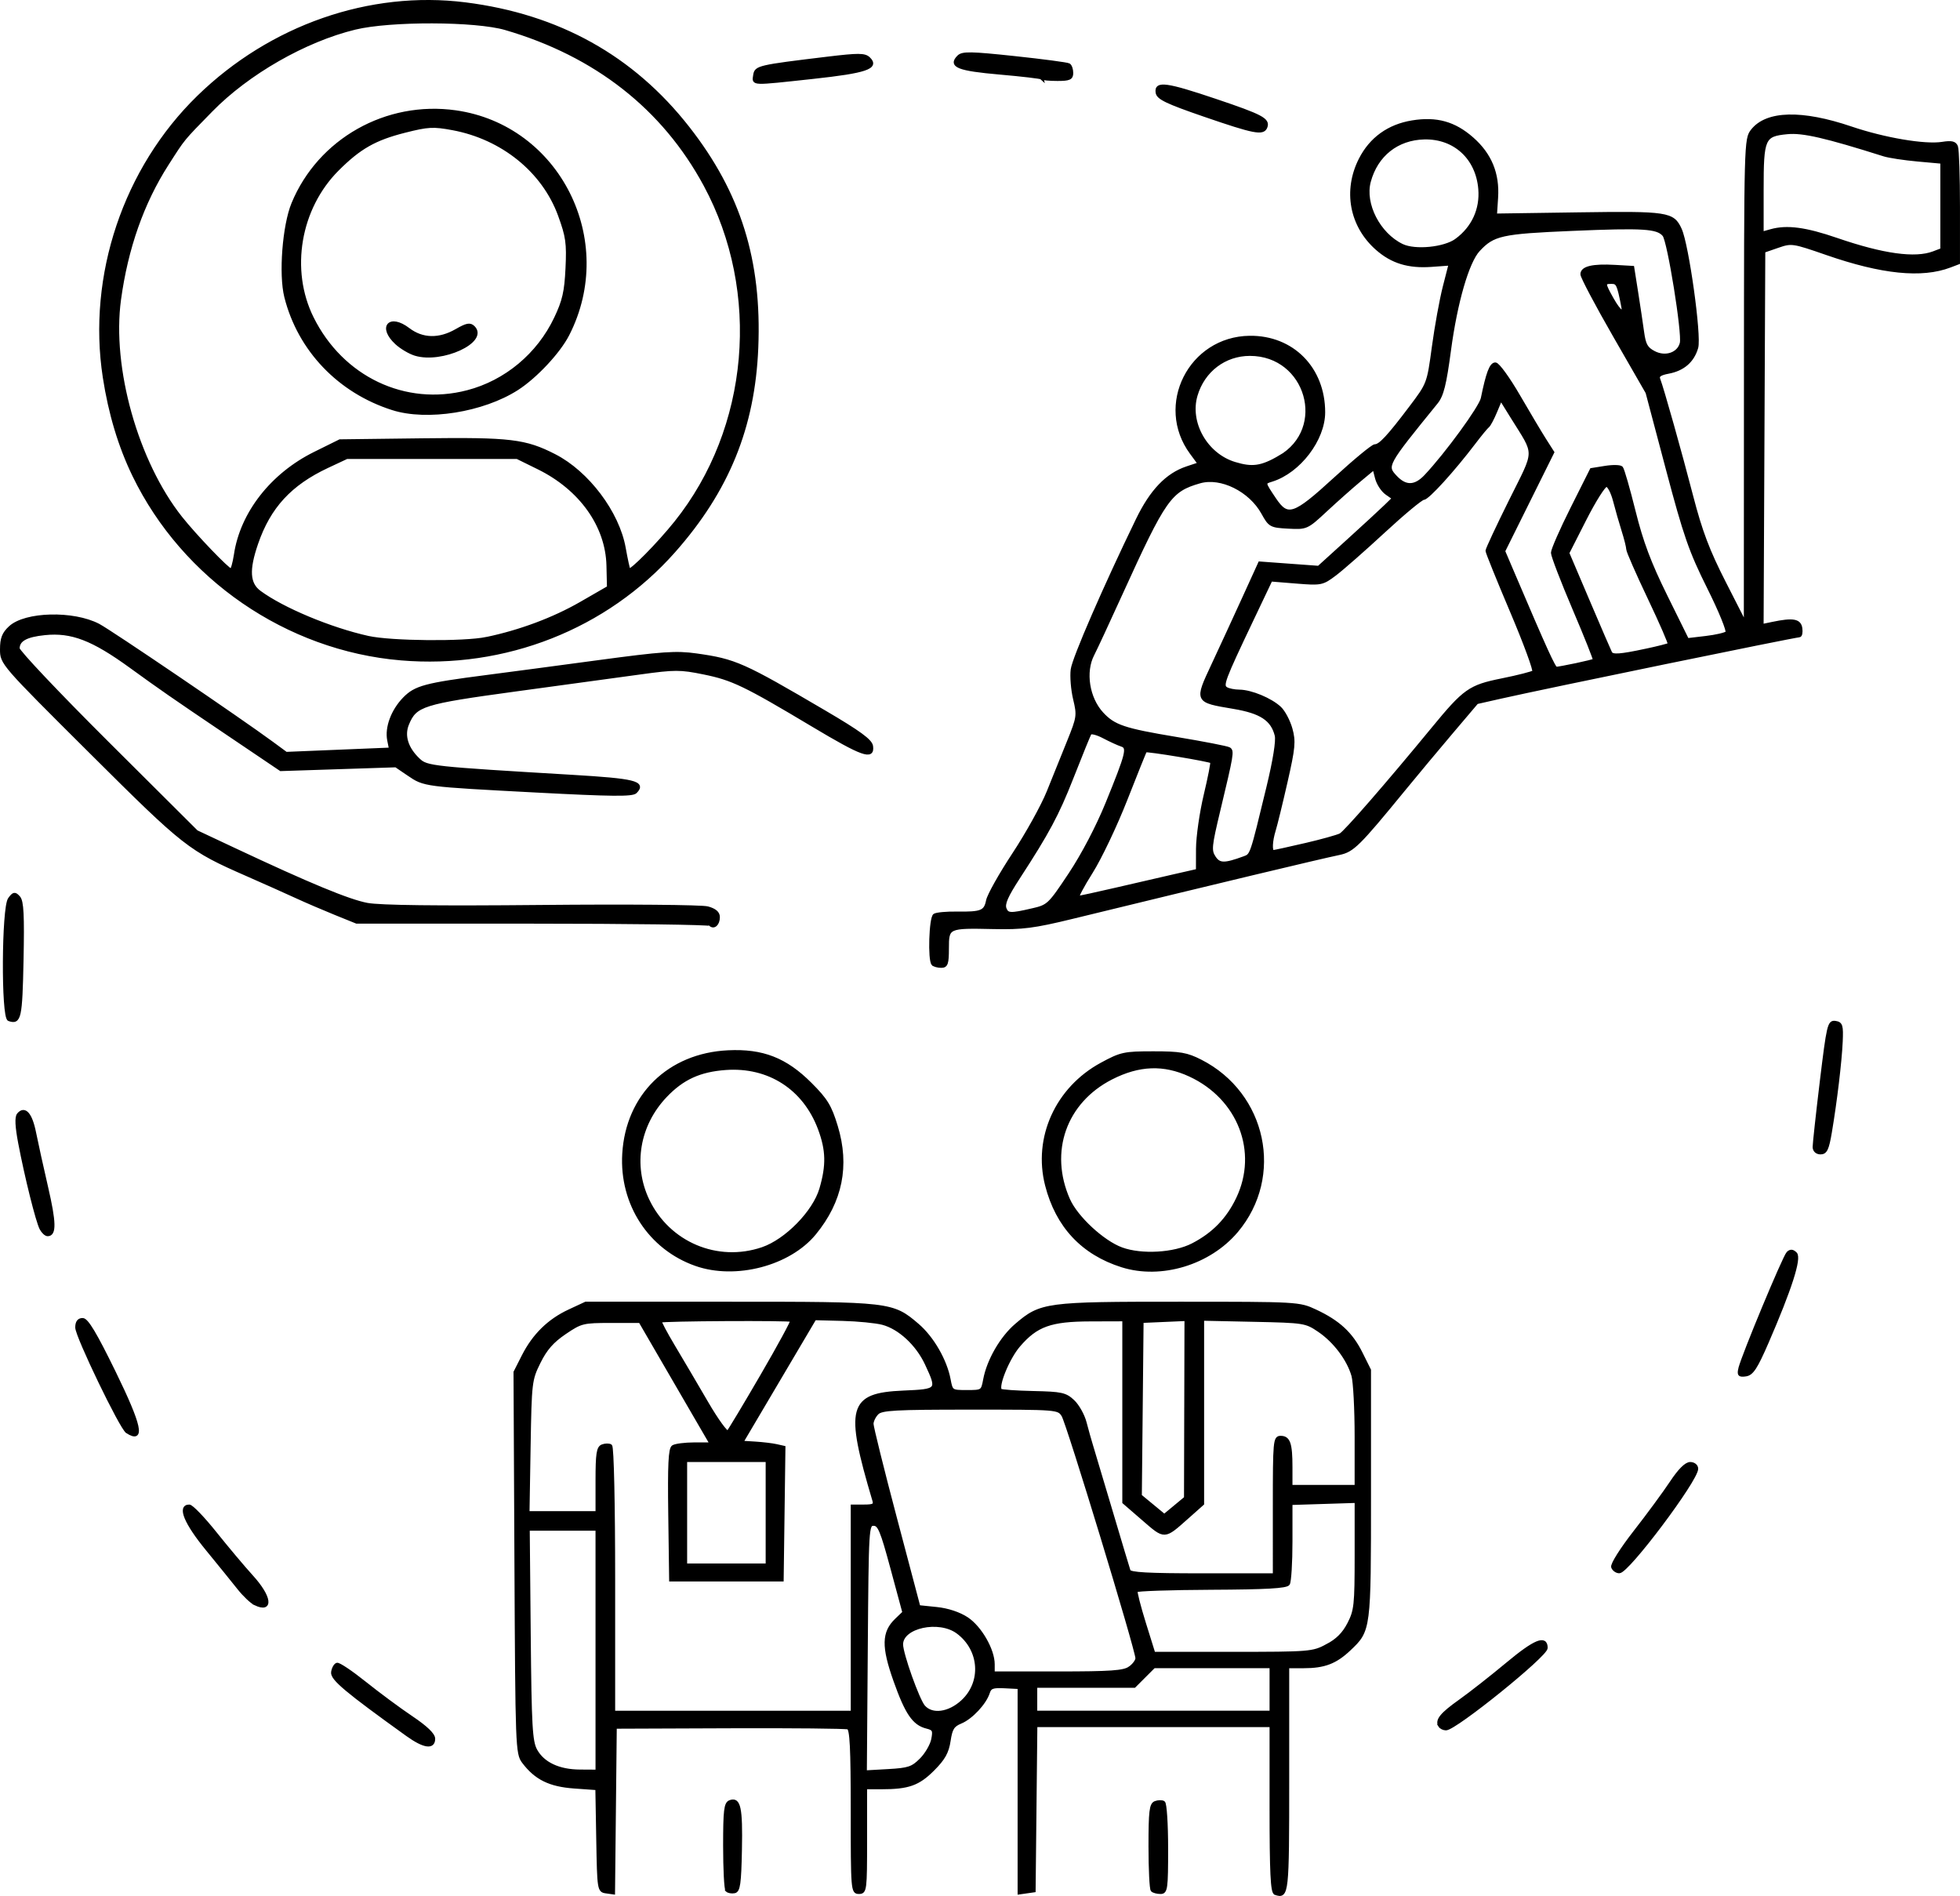 <?xml version="1.0" encoding="UTF-8" standalone="no"?>
<!-- Created with Inkscape (http://www.inkscape.org/) -->

<svg
   width="385.663"
   height="373.001"
   viewBox="0 0 385.663 373.001"
   version="1.1"
   id="svg5"
   xml:space="preserve"
   inkscape:version="1.2.2 (732a01da63, 2022-12-09)"
   sodipodi:docname="icons-design.svg"
   xmlns:inkscape="http://www.inkscape.org/namespaces/inkscape"
   xmlns:sodipodi="http://sodipodi.sourceforge.net/DTD/sodipodi-0.dtd"
   xmlns="http://www.w3.org/2000/svg"
   xmlns:svg="http://www.w3.org/2000/svg"><sodipodi:namedview
     id="namedview7"
     pagecolor="#505050"
     bordercolor="#eeeeee"
     borderopacity="1"
     inkscape:showpageshadow="0"
     inkscape:pageopacity="0"
     inkscape:pagecheckerboard="0"
     inkscape:deskcolor="#505050"
     inkscape:document-units="px"
     showgrid="false"
     showguides="true"
     inkscape:zoom="1.7824983"
     inkscape:cx="1593.5499"
     inkscape:cy="226.64818"
     inkscape:window-width="2560"
     inkscape:window-height="1057"
     inkscape:window-x="1072"
     inkscape:window-y="496"
     inkscape:window-maximized="1"
     inkscape:current-layer="layer1" /><defs
     id="defs2" /><g
     inkscape:label="Capa 1"
     inkscape:groupmode="layer"
     id="layer1"
     transform="translate(-1456.14,-582.188)"><path
       style="fill:#000000;stroke:#000000;stroke-width:0.644;stroke-dasharray:none"
       d="m 1707.075,954.655 c -0.615,-0.215 -0.805,-4.133 -0.805,-16.645 v -16.364 h -23.167 -23.167 l -0.172,16.257 -0.172,16.257 -1.449,0.206 -1.449,0.206 v -20.205 -20.205 l -2.845,-0.147 c -2.373,-0.123 -2.915,0.07 -3.264,1.171 -0.653,2.058 -3.334,4.929 -5.402,5.785 -1.562,0.647 -1.953,1.271 -2.316,3.691 -0.338,2.253 -1.054,3.53 -3.163,5.639 -2.89,2.89 -4.842,3.579 -10.132,3.579 h -3.139 v 10.301 c 0,9.872 -0.054,10.301 -1.288,10.301 -1.253,0 -1.288,-0.429 -1.288,-16.027 0,-12.402 -0.186,-16.098 -0.822,-16.342 -0.452,-0.173 -10.954,-0.277 -23.339,-0.23 l -22.517,0.087 -0.172,16.3 -0.172,16.3 -1.438,-0.204 c -1.409,-0.199 -1.441,-0.407 -1.614,-10.259 l -0.177,-10.055 -4.486,-0.321 c -4.806,-0.344 -7.533,-1.686 -9.968,-4.907 -1.248,-1.651 -1.293,-2.847 -1.468,-39.189 l -0.181,-37.486 1.601,-3.158 c 2.084,-4.112 5.04,-7.013 9.049,-8.88 l 3.233,-1.505 h 28.375 c 31.599,0 31.959,0.034 36.925,4.286 2.904,2.486 5.477,6.943 6.185,10.713 0.441,2.348 0.486,2.379 3.522,2.379 3.037,0 3.082,-0.03 3.522,-2.379 0.707,-3.77 3.28,-8.227 6.185,-10.713 4.866,-4.165 5.822,-4.293 32.096,-4.286 23.318,0 23.578,0.02 26.765,1.51 4.541,2.12 7.047,4.436 8.964,8.283 l 1.659,3.331 v 24.36 c 0,26.783 0,26.826 -3.947,30.557 -2.722,2.576 -4.936,3.42 -8.971,3.42 h -3.177 v 22.144 c 0,22.677 -0.064,23.274 -2.414,22.454 z m -133.435,-47.817 v -23.822 h -6.793 -6.793 l 0.194,20.764 c 0.169,18.08 0.335,21.022 1.287,22.76 1.436,2.622 4.552,4.088 8.725,4.106 l 3.38,0.02 z m 63.734,21.547 c 1.049,-1.05 2.092,-2.838 2.318,-3.971 0.363,-1.822 0.222,-2.109 -1.212,-2.469 -2.532,-0.635 -3.95,-2.718 -6.226,-9.138 -2.373,-6.694 -2.313,-9.465 0.257,-11.925 l 1.512,-1.448 -2.346,-8.692 c -2.019,-7.481 -2.526,-8.692 -3.634,-8.692 -1.262,0 -1.291,0.49 -1.472,24.379 l -0.184,24.379 4.539,-0.257 c 4,-0.226 4.765,-0.483 6.446,-2.166 z m -13.515,-29.595 v -20.281 h 2.297 c 1.886,0 2.237,-0.202 1.962,-1.127 -5.453,-18.37 -4.787,-20.834 5.757,-21.295 6.969,-0.305 7.006,-0.35 4.566,-5.59 -1.8,-3.865 -5.303,-7.11 -8.618,-7.984 -1.333,-0.351 -4.885,-0.701 -7.895,-0.777 l -5.473,-0.139 -7.196,12.178 -7.196,12.178 2.689,0.169 c 1.479,0.092 3.348,0.318 4.152,0.498 l 1.462,0.329 -0.174,13.022 -0.174,13.022 h -10.945 -10.945 l -0.175,-12.83 c -0.134,-9.834 0.016,-12.951 0.644,-13.35 0.45,-0.286 2.327,-0.524 4.17,-0.529 h 3.351 l -3.276,-5.634 c -1.802,-3.098 -4.957,-8.531 -7.012,-12.072 l -3.736,-6.438 h -5.75 c -5.508,0 -5.889,0.094 -9.076,2.253 -2.454,1.663 -3.785,3.182 -5.075,5.795 -1.701,3.442 -1.756,3.905 -1.968,16.579 l -0.218,13.038 h 6.818 6.817 v -6.37 c 0,-5.228 0.183,-6.44 1.024,-6.762 0.563,-0.216 1.287,-0.23 1.61,-0.03 0.336,0.208 0.586,11.457 0.586,26.399 v 26.037 h 23.5 23.5 z m 21.641,18.166 c 4.128,-3.783 3.697,-10.241 -0.912,-13.659 -3.682,-2.73 -11.072,-1.124 -11.072,2.406 0,1.879 3.235,10.959 4.361,12.241 1.643,1.871 4.975,1.439 7.623,-0.988 z m 60.77,-2.392 v -4.507 h -11.54 -11.539 l -1.932,1.931 -1.931,1.931 h -9.707 -9.707 v 2.575 2.575 h 23.178 23.178 z m -27.828,-4.221 c 0.787,-0.551 1.431,-1.415 1.431,-1.921 0,-1.652 -13.595,-46.292 -14.551,-47.779 -0.928,-1.444 -0.995,-1.449 -18.254,-1.449 -14.889,0 -17.465,0.143 -18.334,1.012 -0.556,0.556 -1.022,1.498 -1.034,2.092 -0.013,0.594 2.057,8.939 4.597,18.544 l 4.619,17.464 3.521,0.363 c 2.188,0.226 4.44,0.972 5.949,1.97 2.627,1.738 5.159,6.144 5.159,8.977 v 1.728 h 12.733 c 10.483,0 12.986,-0.177 14.164,-1.002 z m 38.783,-4.372 c 2.038,-1.067 3.313,-2.338 4.336,-4.322 1.331,-2.58 1.449,-3.679 1.45,-13.457 v -10.648 l -6.44,0.204 -6.439,0.204 v 7.522 c 0,4.137 -0.234,7.875 -0.508,8.306 -0.365,0.575 -4.392,0.801 -15.11,0.85 -8.037,0.036 -14.717,0.263 -14.846,0.504 -0.129,0.241 0.602,3.118 1.624,6.394 l 1.857,5.955 h 15.598 c 15.12,0 15.687,-0.046 18.486,-1.512 z m -10.312,-27.461 c 0,-12.837 0.063,-13.52 1.219,-13.52 1.587,0 2,1.207 2,5.847 v 3.81 h 6.438 6.438 v -9.823 c 0,-5.403 -0.283,-10.81 -0.629,-12.016 -0.92,-3.209 -3.607,-6.777 -6.666,-8.853 -2.622,-1.779 -2.921,-1.827 -12.825,-2.039 l -10.14,-0.217 v 18.164 18.164 l -2.991,2.657 c -4.599,4.084 -4.361,4.074 -8.62,0.384 l -3.841,-3.327 v -17.964 -17.963 l -6.599,0.02 c -7.847,0.02 -10.659,1.028 -14.124,5.076 -2.115,2.471 -4.374,8.013 -3.587,8.8 0.183,0.183 3.098,0.392 6.477,0.464 5.527,0.119 6.311,0.289 7.811,1.699 0.917,0.862 1.973,2.745 2.347,4.185 0.374,1.439 0.948,3.486 1.277,4.549 0.328,1.062 2.059,6.857 3.846,12.877 1.787,6.02 3.373,11.307 3.525,11.75 0.21,0.611 3.689,0.805 14.461,0.805 h 14.184 z m -99.794,1.288 v -10.301 h -8.048 -8.048 v 10.301 10.301 h 8.048 8.048 z m 82.364,-20.471 0.046,-17.574 -4.346,0.191 -4.346,0.191 -0.171,17.167 -0.172,17.167 2.372,1.956 2.372,1.956 2.099,-1.739 2.098,-1.739 0.046,-17.574 z m -83.398,-6.532 c 3.384,-5.822 6.033,-10.705 5.887,-10.851 -0.317,-0.317 -25.622,-0.181 -25.942,0.139 -0.122,0.123 1.056,2.356 2.616,4.965 1.561,2.609 4.5,7.599 6.531,11.089 2.031,3.49 3.932,6.097 4.224,5.794 0.292,-0.303 3.3,-5.314 6.684,-11.136 z m -6.885,101.281 c -0.248,-0.248 -0.452,-4.179 -0.452,-8.734 0,-7 0.16,-8.344 1.031,-8.678 1.792,-0.688 2.194,1.182 2.028,9.442 -0.134,6.662 -0.332,8.073 -1.159,8.231 -0.548,0.105 -1.2,-0.02 -1.449,-0.26 z m 83.676,-0.022 c -0.236,-0.236 -0.429,-4.117 -0.429,-8.623 0,-6.896 0.162,-8.256 1.024,-8.587 0.563,-0.216 1.287,-0.23 1.61,-0.03 0.322,0.199 0.586,4.256 0.586,9.016 0,7.962 -0.094,8.654 -1.18,8.654 -0.649,0 -1.373,-0.193 -1.609,-0.429 z m -146.614,-30.6 c -11.972,-8.6 -14.839,-11.006 -14.649,-12.29 0.108,-0.73 0.486,-1.417 0.84,-1.526 0.354,-0.111 2.817,1.542 5.473,3.67 2.656,2.128 6.784,5.184 9.175,6.789 2.864,1.924 4.346,3.345 4.346,4.167 0,1.847 -1.898,1.551 -5.185,-0.81 z m 203.2,-1.748 c -0.663,-1.072 0.331,-2.288 3.995,-4.887 1.997,-1.417 6.187,-4.705 9.311,-7.306 5.395,-4.494 7.582,-5.393 7.582,-3.116 0,1.46 -17.886,15.895 -19.695,15.895 -0.458,0 -0.995,-0.264 -1.194,-0.586 z m -233.105,-24.006 c -0.708,-0.335 -2.157,-1.707 -3.219,-3.048 -1.062,-1.341 -3.887,-4.827 -6.277,-7.745 -4.172,-5.094 -5.543,-8.396 -3.484,-8.396 0.474,0 2.772,2.39 5.107,5.312 2.335,2.921 5.564,6.76 7.176,8.531 3.647,4.006 4.027,6.924 0.697,5.347 z m 267.13,-7.206 c -0.193,-0.501 1.725,-3.542 4.366,-6.925 2.59,-3.317 5.811,-7.696 7.158,-9.73 1.587,-2.397 2.89,-3.699 3.702,-3.699 0.705,0 1.253,0.439 1.253,1.001 0,2.214 -13.544,20.245 -15.207,20.245 -0.511,0 -1.083,-0.402 -1.272,-0.893 z m -292.334,-26.64 c -1.184,-0.759 -9.886,-18.803 -9.886,-20.499 0,-1.044 0.367,-1.542 1.134,-1.542 0.826,0 2.505,2.804 6.179,10.319 5.145,10.524 5.872,13.838 2.573,11.723 z m 317.376,-12.489 c 0.601,-2.483 8.683,-21.904 9.423,-22.645 0.485,-0.485 0.916,-0.456 1.474,0.103 0.902,0.902 -1.044,6.965 -5.618,17.497 -2.145,4.939 -2.944,6.158 -4.15,6.333 -1.276,0.185 -1.44,0 -1.129,-1.288 z m -205.461,-20.428 c -9.069,-3.191 -14.754,-11.921 -14.169,-21.757 0.681,-11.459 8.88,-19.477 20.492,-20.04 6.795,-0.329 11.316,1.434 16.203,6.321 3.109,3.109 3.871,4.36 5.078,8.333 2.348,7.729 0.939,14.705 -4.248,21.035 -4.989,6.088 -15.558,8.852 -23.355,6.108 z m 13.101,-3.072 c 4.675,-1.593 10.182,-7.219 11.513,-11.761 1.363,-4.654 1.292,-7.652 -0.284,-11.865 -2.988,-7.985 -9.974,-12.474 -18.467,-11.864 -5.121,0.368 -8.531,1.932 -11.862,5.442 -5.381,5.67 -6.736,13.624 -3.486,20.469 4.051,8.533 13.677,12.615 22.587,9.579 z m 70.75,3.333 c -7.755,-2.449 -12.761,-7.803 -14.823,-15.855 -2.39,-9.328 2.013,-19.028 10.8,-23.791 3.832,-2.077 4.447,-2.211 10.194,-2.211 5.251,0 6.564,0.228 9.28,1.61 12.693,6.458 16.135,22.669 7.094,33.413 -5.368,6.379 -14.867,9.259 -22.545,6.834 z m 13.896,-4.1 c 4.094,-2.109 6.913,-5.004 8.869,-9.107 4.399,-9.224 0.314,-19.795 -9.39,-24.296 -5.144,-2.387 -10.041,-2.206 -15.48,0.571 -9.154,4.675 -12.62,14.506 -8.443,23.948 1.554,3.514 6.758,8.336 10.456,9.691 3.922,1.437 10.353,1.065 13.988,-0.807 z m -226.567,-3.193 c -0.75,-1.402 -2.938,-10.165 -4.207,-16.848 -0.616,-3.247 -0.704,-5.072 -0.27,-5.595 1.211,-1.459 2.413,-0.101 3.141,3.548 0.4,2.006 1.473,6.872 2.385,10.815 1.58,6.833 1.637,9.249 0.218,9.249 -0.353,0 -0.923,-0.526 -1.267,-1.169 z m 348.88,-16.053 c 0,-0.62 0.626,-6.427 1.412,-12.905 1.34,-11.053 1.508,-11.767 2.725,-11.589 1.144,0.167 1.279,0.609 1.14,3.731 -0.177,3.965 -1.115,11.795 -2.139,17.866 -0.554,3.284 -0.903,4.024 -1.9,4.024 -0.728,0 -1.228,-0.455 -1.238,-1.127 z m -355.22,-25.097 c -1.246,-0.435 -1.135,-22.016 0.121,-23.711 0.818,-1.103 1.028,-1.136 1.79,-0.284 0.673,0.753 0.812,3.476 0.631,12.345 -0.233,11.368 -0.453,12.379 -2.542,11.65 z m 181.83,-10.904 c -0.743,-0.743 -0.48,-9.121 0.301,-9.604 0.402,-0.248 2.357,-0.428 4.346,-0.399 4.896,0.07 5.652,-0.236 6.101,-2.48 0.212,-1.06 2.529,-5.181 5.149,-9.155 2.62,-3.975 5.668,-9.473 6.773,-12.217 1.105,-2.744 2.911,-7.221 4.013,-9.947 1.909,-4.724 1.966,-5.115 1.196,-8.322 -0.444,-1.85 -0.658,-4.473 -0.475,-5.827 0.301,-2.235 6.421,-16.306 12.828,-29.497 2.743,-5.648 5.805,-8.843 9.728,-10.15 l 2.447,-0.816 -1.58,-2.142 c -6.912,-9.369 -0.246,-22.582 11.464,-22.722 8.413,-0.101 14.539,6.107 14.539,14.731 0,5.34 -4.819,11.655 -10.176,13.332 -1.669,0.523 -1.68,0.441 0.518,3.728 2.579,3.855 3.845,3.431 11.969,-4.014 3.863,-3.54 7.375,-6.437 7.804,-6.438 1.006,0 2.683,-1.806 7.025,-7.554 3.506,-4.642 3.519,-4.675 4.496,-11.911 0.539,-3.991 1.504,-9.3 2.143,-11.798 l 1.164,-4.542 -3.711,0.269 c -4.508,0.326 -7.733,-0.658 -10.702,-3.264 -5.115,-4.491 -6.409,-11.428 -3.278,-17.575 2.068,-4.06 5.573,-6.582 10.202,-7.34 4.766,-0.78 8.289,0.199 11.787,3.279 3.539,3.115 5.092,6.882 4.785,11.603 l -0.224,3.447 16.325,-0.236 c 17.607,-0.255 18.607,-0.103 20.042,3.037 1.409,3.084 3.894,20.946 3.234,23.247 -0.756,2.637 -2.643,4.275 -5.553,4.821 -1.647,0.309 -2.186,0.693 -1.926,1.37 0.726,1.891 4.231,14.342 6.488,23.049 1.807,6.967 3.232,10.729 6.464,17.062 l 4.146,8.124 0.021,-47.718 c 0.021,-47.147 0.03,-47.738 1.338,-49.399 2.839,-3.609 9.722,-3.783 19.424,-0.492 6.553,2.223 14.544,3.573 17.939,3.03 1.822,-0.291 2.477,-0.143 2.775,0.634 0.214,0.558 0.39,5.924 0.39,11.924 v 10.908 l -1.649,0.627 c -5.546,2.109 -13.367,1.318 -24.219,-2.449 -6.699,-2.325 -6.946,-2.362 -9.657,-1.425 l -2.783,0.962 -0.167,36.844 -0.167,36.845 2.098,-0.438 c 4,-0.834 5.301,-0.611 5.523,0.951 0.113,0.797 -0.021,1.449 -0.287,1.449 -0.876,0 -49.886,10.074 -58.723,12.071 l -4.722,1.067 -4.943,5.825 c -2.719,3.204 -6.961,8.288 -9.426,11.297 -8.945,10.92 -10.044,12.007 -12.695,12.563 -4.187,0.878 -23.436,5.486 -52.662,12.607 -7.389,1.8 -9.69,2.096 -15.352,1.97 -9.029,-0.199 -9.114,-0.161 -9.114,4.129 0,2.962 -0.181,3.498 -1.18,3.498 -0.649,0 -1.374,-0.193 -1.61,-0.429 z m 19.489,-10.629 c 3.199,-0.738 3.377,-0.906 7.46,-7.04 2.509,-3.769 5.428,-9.341 7.294,-13.924 4.032,-9.904 4.314,-11.04 2.847,-11.508 -0.628,-0.201 -2.208,-0.925 -3.51,-1.61 -1.302,-0.685 -2.525,-0.991 -2.717,-0.68 -0.192,0.311 -1.807,4.277 -3.588,8.813 -2.8,7.132 -4.712,10.7 -10.462,19.532 -2.384,3.662 -3.053,5.2 -2.682,6.166 0.463,1.206 1.09,1.236 5.359,0.25 z m 16.536,-4.092 c 3.853,-0.896 9.033,-2.09 11.512,-2.653 l 4.507,-1.024 0.013,-4.268 c 0.01,-2.347 0.69,-7.11 1.518,-10.583 0.828,-3.473 1.402,-6.418 1.275,-6.543 -0.346,-0.343 -12.861,-2.416 -13.076,-2.166 -0.102,0.119 -1.834,4.417 -3.848,9.552 -2.014,5.135 -5.081,11.581 -6.815,14.325 -1.734,2.744 -2.914,4.99 -2.621,4.99 0.292,0 3.683,-0.733 7.536,-1.629 z m 25.161,-6.162 c 1.53,-0.563 1.43,-0.27 4.73,-13.906 1.274,-5.264 1.895,-9.145 1.631,-10.196 -0.793,-3.158 -3.021,-4.625 -8.399,-5.529 -7.466,-1.254 -7.422,-1.164 -4.074,-8.329 1.562,-3.342 4.271,-9.216 6.021,-13.053 l 3.181,-6.976 5.8,0.425 5.8,0.425 5.789,-5.253 c 3.184,-2.889 6.507,-5.952 7.383,-6.807 l 1.594,-1.555 -1.422,-0.996 c -0.782,-0.548 -1.652,-1.883 -1.933,-2.968 l -0.511,-1.972 -2.88,2.399 c -1.584,1.319 -4.571,3.972 -6.638,5.894 -3.716,3.456 -3.798,3.493 -7.35,3.304 -3.453,-0.183 -3.647,-0.291 -5.013,-2.767 -2.482,-4.497 -8.243,-7.346 -12.427,-6.146 -5.858,1.68 -6.934,3.21 -15.514,22.064 -2.534,5.568 -5.026,10.928 -5.539,11.911 -1.789,3.429 -0.965,8.656 1.839,11.667 2.337,2.51 4.325,3.177 14.537,4.876 5.387,0.896 10.086,1.809 10.442,2.029 0.718,0.444 0.618,1.038 -2.048,12.172 -1.676,7 -1.757,7.845 -0.881,9.182 0.987,1.506 2.025,1.524 5.883,0.105 z m 12.025,-2.588 c 3.231,-0.751 6.365,-1.622 6.965,-1.935 0.941,-0.49 9.309,-10.109 18.134,-20.842 6.283,-7.642 7.294,-8.358 13.611,-9.63 3.187,-0.642 6.017,-1.366 6.29,-1.608 0.272,-0.242 -1.683,-5.574 -4.346,-11.848 -2.663,-6.274 -4.841,-11.661 -4.841,-11.97 0,-0.309 2.058,-4.71 4.574,-9.781 5.179,-10.439 5.15,-8.767 0.29,-16.61 l -2.17,-3.501 -1.05,2.513 c -0.577,1.382 -1.264,2.668 -1.524,2.857 -0.261,0.189 -1.465,1.648 -2.675,3.242 -4.116,5.419 -9.14,10.945 -9.951,10.945 -0.445,0 -3.969,2.924 -7.833,6.497 -3.863,3.574 -8.183,7.37 -9.599,8.436 -2.498,1.88 -2.727,1.927 -7.597,1.533 l -5.021,-0.406 -3.76,7.905 c -5.619,11.814 -6.013,12.866 -5.044,13.481 0.451,0.286 1.625,0.524 2.611,0.53 2.283,0.02 6.158,1.624 7.947,3.305 0.762,0.717 1.737,2.556 2.166,4.088 0.687,2.453 0.573,3.694 -0.958,10.417 -0.956,4.197 -1.999,8.472 -2.319,9.498 -0.673,2.162 -0.76,4.25 -0.177,4.25 0.222,0 3.047,-0.615 6.277,-1.367 z m 53.325,-35.408 c 1.877,-0.396 3.505,-0.803 3.618,-0.904 0.113,-0.101 -1.697,-4.65 -4.024,-10.108 -2.327,-5.458 -4.23,-10.416 -4.23,-11.017 0,-0.601 1.721,-4.525 3.824,-8.72 l 3.824,-7.628 2.719,-0.435 c 1.496,-0.239 2.926,-0.207 3.179,0.072 0.253,0.279 1.362,4.129 2.464,8.555 1.51,6.066 3.051,10.169 6.256,16.66 l 4.253,8.612 3.633,-0.427 c 1.998,-0.235 3.878,-0.672 4.178,-0.972 0.299,-0.3 -1.317,-4.273 -3.591,-8.829 -3.604,-7.218 -4.65,-10.223 -8.129,-23.355 l -3.994,-15.071 -6.41,-11.144 c -3.526,-6.129 -6.41,-11.583 -6.41,-12.119 0,-1.268 2.123,-1.767 6.457,-1.52 l 3.491,0.199 0.763,4.829 c 0.42,2.656 0.952,6.207 1.183,7.891 0.345,2.518 0.751,3.233 2.28,4.024 2.261,1.169 4.854,0.275 5.382,-1.856 0.477,-1.925 -2.45,-20.111 -3.426,-21.287 -1.285,-1.549 -4.037,-1.72 -18.06,-1.128 -13.94,0.589 -15.545,0.944 -18.465,4.086 -2.147,2.311 -4.45,10.255 -5.711,19.698 -0.905,6.778 -1.434,8.894 -2.578,10.301 -10.003,12.308 -10.079,12.448 -8.007,14.654 1.958,2.083 3.857,2.03 5.93,-0.167 4.085,-4.331 10.8,-13.532 11.159,-15.291 1.015,-4.97 1.689,-6.76 2.546,-6.76 0.506,0 2.558,2.825 4.56,6.277 2.002,3.453 4.33,7.358 5.172,8.678 l 1.531,2.401 -4.828,9.725 -4.829,9.725 1.83,4.292 c 6.488,15.218 8.109,18.778 8.553,18.778 0.274,0 2.034,-0.324 3.91,-0.72 z m 13.645,-2.818 c 2.442,-0.517 4.556,-1.057 4.699,-1.2 0.143,-0.143 -1.637,-4.243 -3.956,-9.112 -2.319,-4.869 -4.216,-9.197 -4.216,-9.619 0,-0.422 -0.406,-2.05 -0.903,-3.618 -0.497,-1.568 -1.259,-4.227 -1.693,-5.909 -0.435,-1.682 -1.165,-3.058 -1.624,-3.058 -0.459,0 -2.361,3.004 -4.228,6.675 l -3.394,6.675 4.08,9.582 c 2.244,5.27 4.201,9.799 4.349,10.064 0.385,0.69 1.845,0.588 6.886,-0.48 z m -72.035,-38.002 c 9.752,-5.552 5.54,-20.268 -5.801,-20.268 -4.983,0 -9.192,3.198 -10.625,8.073 -1.593,5.42 1.99,11.727 7.634,13.435 3.46,1.047 5.209,0.8 8.793,-1.24 z m 67.574,-29.764 c -0.856,-4.329 -1.019,-4.668 -2.244,-4.668 -1.602,0 -1.593,0.226 0.131,3.292 1.476,2.626 2.491,3.287 2.113,1.375 z m 61.144,-10.446 1.652,-0.628 v -8.619 -8.619 l -4.803,-0.435 c -2.642,-0.239 -5.611,-0.691 -6.599,-1.003 -11.517,-3.641 -15.974,-4.665 -19.022,-4.372 -4.72,0.454 -4.986,1.054 -4.986,11.241 v 8.581 l 1.77,-0.495 c 3.137,-0.877 6.786,-0.394 12.903,1.709 9.146,3.145 15.462,4.018 19.086,2.64 z m -93.873,-2.518 c 3.289,-2.432 4.942,-6.043 4.609,-10.066 -0.506,-6.104 -4.957,-10.194 -10.945,-10.059 -5.341,0.121 -9.437,3.365 -10.844,8.588 -1.193,4.431 1.874,10.407 6.472,12.609 2.568,1.23 8.383,0.648 10.708,-1.071 z M 1595.888,764.05 c -0.256,-0.256 -16.014,-0.465 -35.018,-0.465 h -34.552 l -4.185,-1.693 c -2.302,-0.931 -5.778,-2.427 -7.726,-3.324 -1.948,-0.897 -6.293,-2.838 -9.658,-4.314 -11.341,-4.976 -12.168,-5.624 -30.743,-24.113 -17.489,-17.408 -17.544,-17.471 -17.544,-20.208 0,-2.128 0.376,-3.093 1.671,-4.294 3.004,-2.784 12.408,-3.019 17.369,-0.435 2.315,1.206 27.84,18.537 34.215,23.231 l 2.713,1.998 10.289,-0.424 10.288,-0.424 -0.355,-1.775 c -0.497,-2.484 0.752,-5.826 3.057,-8.183 2.189,-2.239 4.168,-2.769 16.041,-4.3 4.072,-0.525 14.014,-1.845 22.094,-2.935 12.646,-1.705 15.333,-1.89 19.315,-1.328 7.635,1.078 9.128,1.741 25.228,11.196 6.816,4.003 9.064,5.644 9.22,6.73 0.354,2.472 -1.751,1.72 -11.517,-4.117 -13.402,-8.009 -15.794,-9.159 -21.45,-10.31 -4.648,-0.946 -5.706,-0.947 -12.555,0 -4.113,0.562 -15.144,2.069 -24.513,3.348 -18.348,2.505 -19.701,2.932 -21.267,6.714 -0.954,2.302 -0.158,4.84 2.216,7.07 1.6,1.503 2.634,1.614 30.281,3.256 12.166,0.723 14.187,1.219 12.372,3.035 -0.624,0.625 -4.705,0.584 -19.453,-0.193 -22.247,-1.172 -22.056,-1.147 -25.197,-3.282 l -2.479,-1.685 -11.332,0.371 -11.332,0.371 -11.202,-7.559 c -9.854,-6.649 -12.559,-8.525 -18.284,-12.682 -7.517,-5.457 -11.657,-7.046 -16.945,-6.505 -3.697,0.379 -5.267,1.259 -5.267,2.954 0,0.591 7.904,8.945 17.566,18.564 l 17.565,17.49 7.383,3.469 c 14.795,6.951 22.535,10.155 26.187,10.841 2.506,0.471 13.772,0.605 34.313,0.409 16.832,-0.161 31.523,-0.037 32.675,0.279 1.423,0.388 2.092,0.961 2.092,1.79 0,1.363 -0.861,2.15 -1.574,1.439 z m -60.878,-52.262 c -22.377,-1.902 -42.706,-15.872 -52.512,-36.087 -2.771,-5.711 -4.716,-12.175 -5.811,-19.304 -3.063,-19.951 4.011,-41.013 18.52,-55.142 14.222,-13.85 33.725,-20.645 52.479,-18.284 18.307,2.305 32.914,10.431 43.836,24.388 10.087,12.891 14.205,26.084 13.501,43.25 -0.64,15.599 -5.72,28.071 -16.301,40.024 -13.323,15.049 -33.242,22.894 -53.712,21.154 z m 16.869,-3.961 c 6.573,-1.367 13.207,-3.846 18.587,-6.945 l 5.427,-3.126 -0.102,-4.3 c -0.185,-7.842 -5.372,-15.129 -13.678,-19.219 l -4.221,-2.078 h -16.753 -16.753 l -3.818,1.788 c -7.323,3.429 -11.473,7.934 -13.954,15.145 -1.8,5.232 -1.632,7.953 0.594,9.598 4.529,3.349 13.932,7.278 21.363,8.927 4.527,1.004 18.863,1.133 23.307,0.208 z m -49.394,-16.503 c 1.225,-8.167 7.176,-15.774 15.6,-19.94 l 4.941,-2.443 16.312,-0.201 c 17.213,-0.212 20.134,0.137 25.913,3.092 6.507,3.328 12.447,11.215 13.688,18.177 0.397,2.223 0.821,4.169 0.944,4.324 0.354,0.449 5.807,-5.072 9.228,-9.344 14.815,-18.499 17.151,-45.331 5.78,-66.412 -8.167,-15.142 -21.523,-25.612 -39.278,-30.793 -5.89,-1.719 -22.676,-1.766 -29.616,-0.083 -9.848,2.388 -21.109,8.833 -28.329,16.214 -5.731,5.858 -5.307,5.341 -8.646,10.55 -4.861,7.583 -8.003,16.501 -9.391,26.652 -1.837,13.431 3.385,31.994 12.082,42.954 2.814,3.546 9.297,10.301 9.886,10.301 0.236,0 0.636,-1.372 0.887,-3.048 z m 30.915,-28.76 c -10.523,-3.342 -18.376,-11.563 -21,-21.985 -1.112,-4.417 -0.378,-14.003 1.403,-18.316 5.172,-12.523 18.389,-19.979 31.996,-18.05 20.217,2.867 31.512,25.29 22.053,43.784 -1.762,3.446 -6.344,8.34 -9.99,10.673 -6.727,4.303 -17.683,6.048 -24.462,3.895 z m 14.731,-3.288 c 7.541,-1.964 13.947,-7.306 17.349,-14.468 1.625,-3.42 2.032,-5.196 2.253,-9.837 0.237,-4.962 0.054,-6.257 -1.481,-10.465 -3.162,-8.67 -11.243,-15.208 -21.042,-17.025 -3.822,-0.709 -4.84,-0.654 -9.436,0.508 -5.892,1.49 -8.919,3.212 -13.235,7.528 -7.6,7.6 -9.679,19.778 -4.99,29.228 5.869,11.828 18.291,17.731 30.581,14.53 z m -10.282,-7.419 c -1.094,-0.333 -2.76,-1.32 -3.702,-2.193 -3.384,-3.136 -1.335,-5.475 2.341,-2.671 2.752,2.099 6.073,2.176 9.471,0.22 2.034,-1.171 2.668,-1.29 3.332,-0.626 2.724,2.724 -6.241,6.853 -11.442,5.27 z m 155.222,-47.036 c -7.319,-2.52 -9.052,-3.351 -9.219,-4.42 -0.311,-1.993 1.775,-1.711 11.451,1.549 9.081,3.06 10.449,3.783 9.894,5.229 -0.528,1.377 -2.257,1.04 -12.126,-2.358 z m -88.411,-7.823 c 0.227,-1.593 0.68,-1.699 14.37,-3.348 5.996,-0.722 7.227,-0.717 8.025,0.036 1.866,1.762 -0.547,2.58 -10.922,3.703 -12.345,1.337 -11.722,1.358 -11.473,-0.392 z m 56.473,0.515 c -0.156,-0.155 -3.884,-0.596 -8.286,-0.978 -8.113,-0.705 -9.87,-1.394 -8.088,-3.176 0.764,-0.765 2.374,-0.737 11.024,0.185 5.571,0.595 10.373,1.232 10.671,1.416 0.298,0.183 0.542,0.897 0.542,1.584 0,1.045 -0.458,1.25 -2.79,1.25 -1.534,0 -2.917,-0.127 -3.073,-0.283 z"
       id="path2932357"
       inkscape:label="mentorship" /></g></svg>
